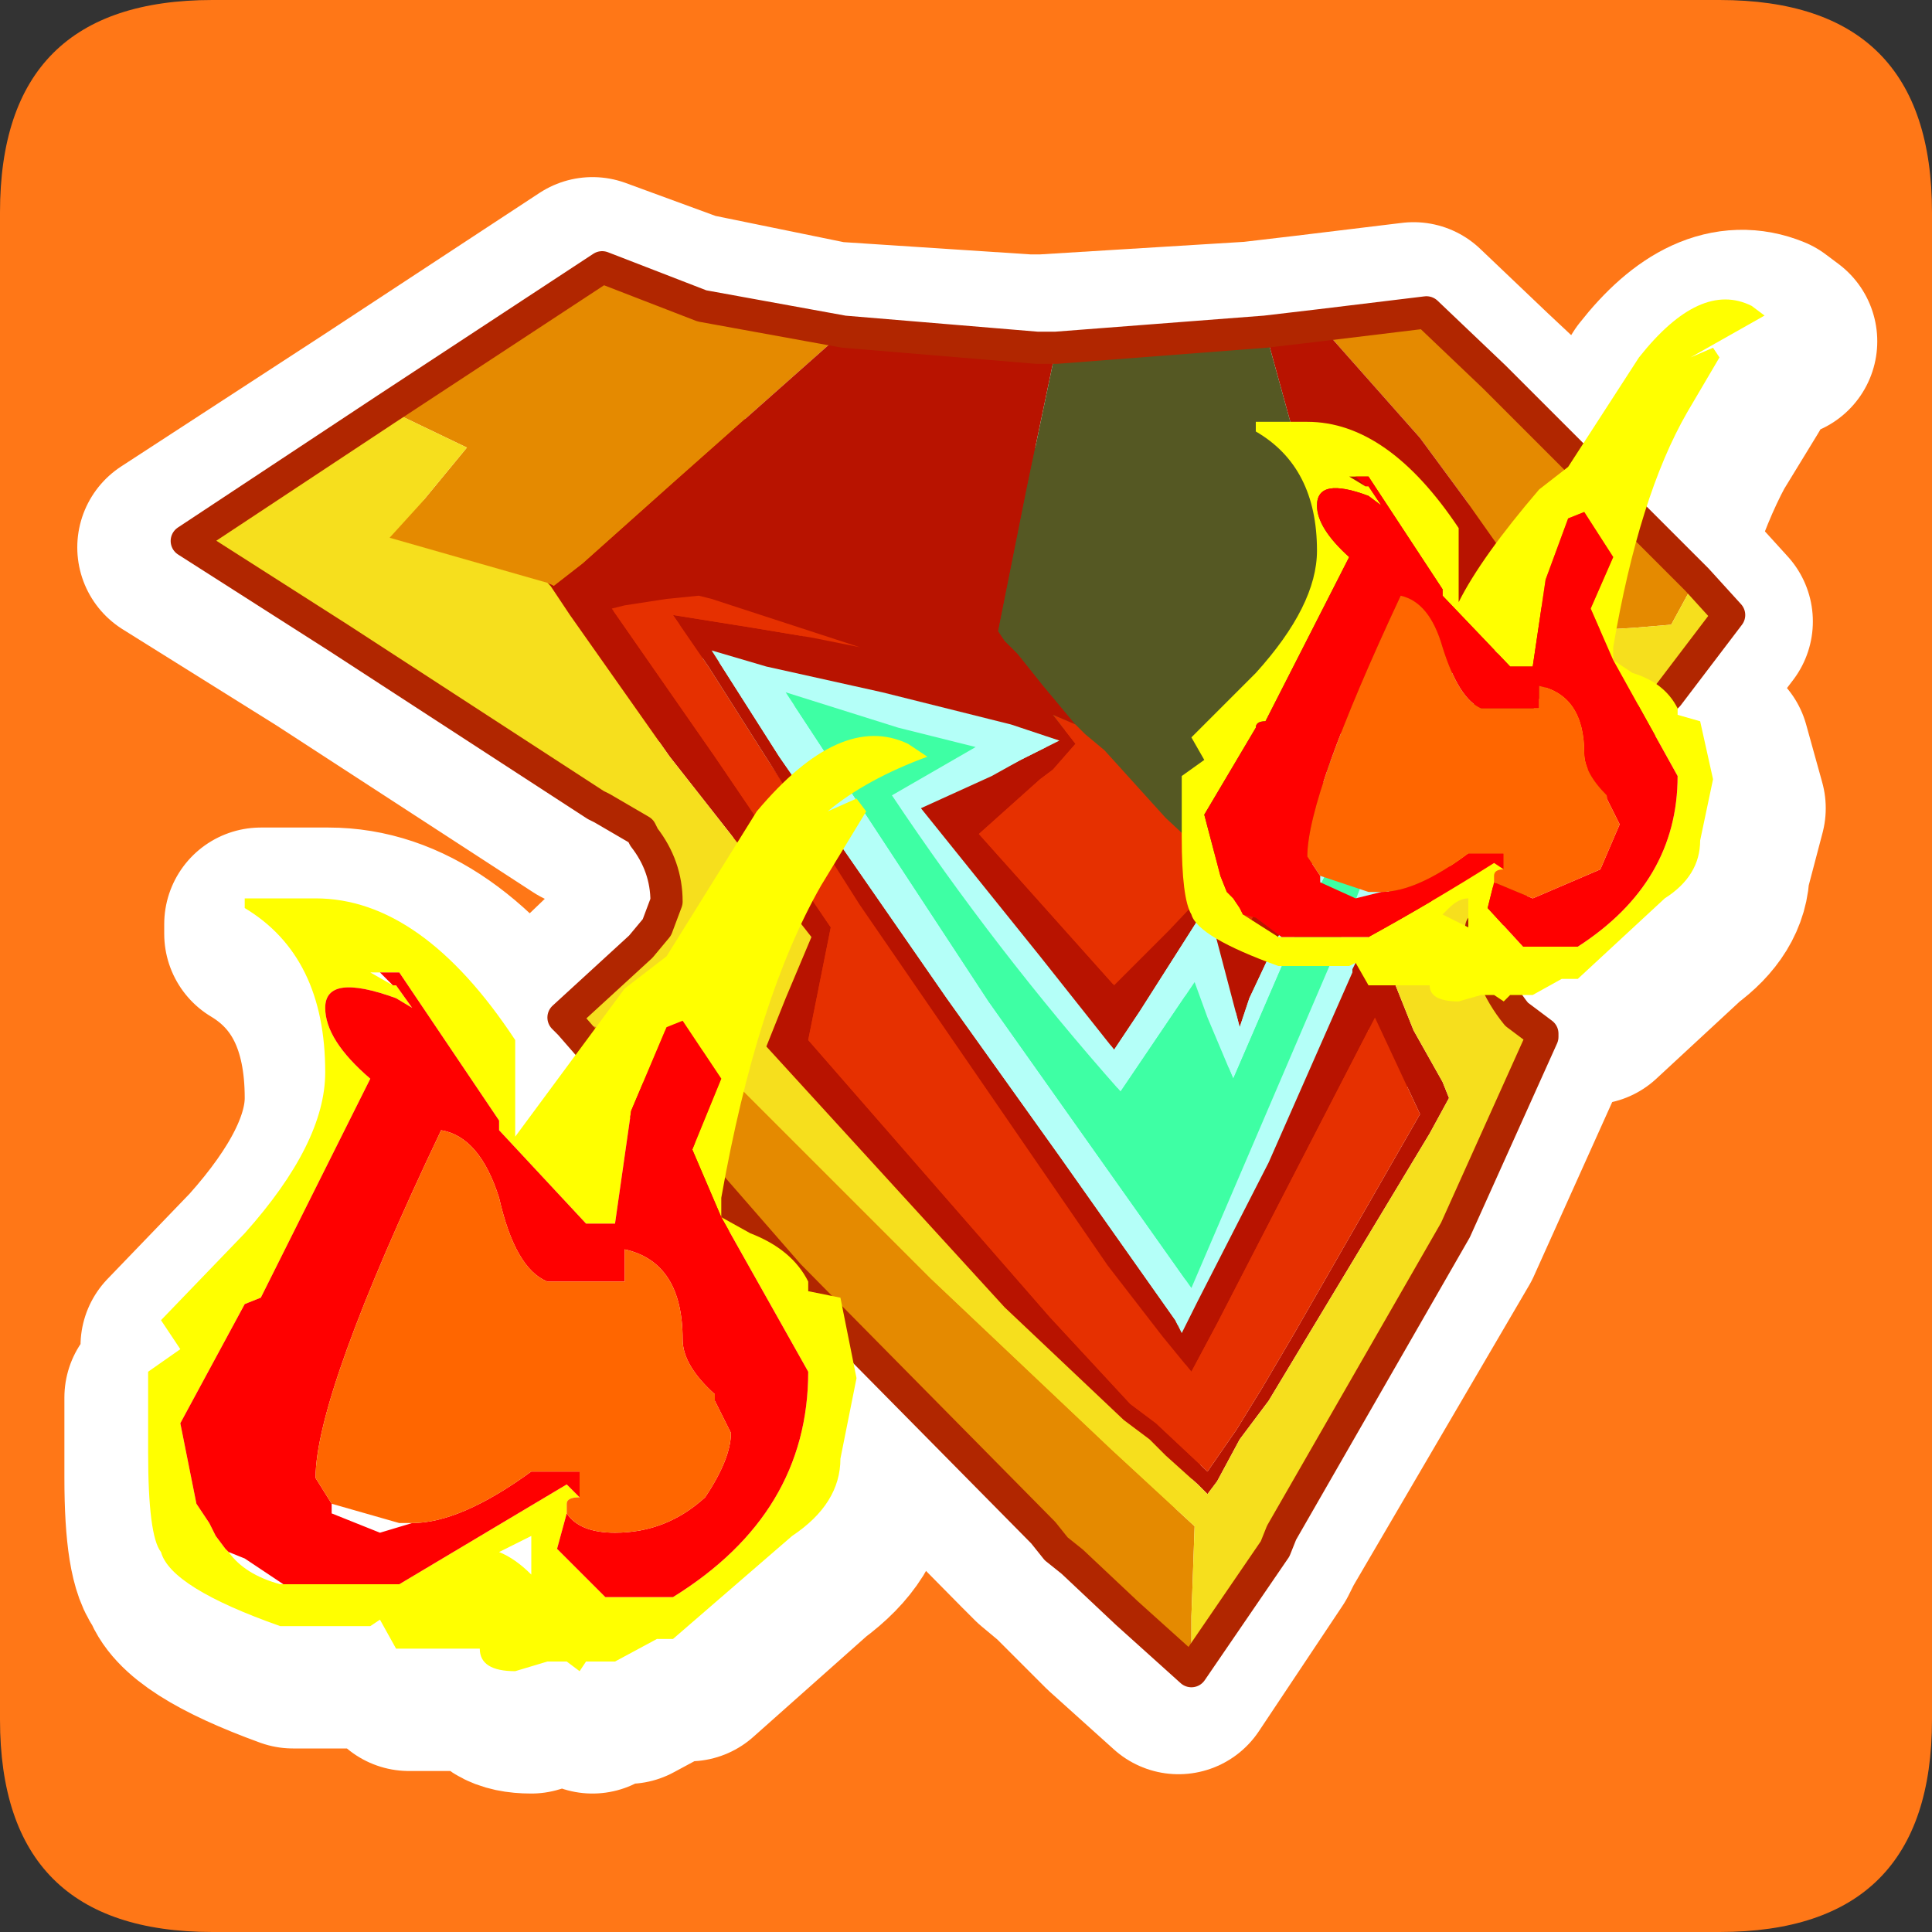 <?xml version="1.0" encoding="UTF-8" standalone="no"?>
<svg xmlns:ffdec="https://www.free-decompiler.com/flash" xmlns:xlink="http://www.w3.org/1999/xlink" ffdec:objectType="frame" height="30.0px" width="30.0px" xmlns="http://www.w3.org/2000/svg">
  <rect width="100%" height="100%" fill="#333333" stroke="none"/>
  <g transform="matrix(1.0, 0.0, 0.0, 1.0, 0.0, 0.0)">
    <use ffdec:characterId="1" height="30.0" transform="matrix(1.0, 0.0, 0.0, 1.0, 0.0, 0.0)" width="30.0" xlink:href="#shape0"/>
  </g>
  <defs>
    <g id="shape0" transform="matrix(1.0, 0.0, 0.0, 1.0, 0.0, 0.0)">
      <path d="M0.0 0.0 L30.0 0.0 30.0 30.0 0.0 30.0 0.0 0.0" fill="#33cc66" fill-opacity="0.0" fill-rule="evenodd" stroke="none"/>
      <path d="M26.7 0.0 Q30.0 0.0 30.0 3.3 L30.0 26.7 Q30.0 30.0 26.7 30.0 L3.3 30.0 Q0.0 30.0 0.0 26.7 L0.0 3.3 Q0.0 0.0 3.3 0.0 L26.7 0.0" fill="#ff7717" fill-rule="evenodd" stroke="none"/>
      <path d="M6.15 15.5 L6.0 15.5 6.35 15.7 6.65 16.05 6.35 15.9 Q5.3 15.5 5.3 16.05 5.3 16.55 6.0 17.1 L4.3 20.55 4.05 20.65 3.05 22.45 3.3 23.7 3.5 24.05 3.6 24.25 3.7 24.4 3.75 24.5 Q4.05 24.85 4.55 25.0 L4.6 25.0 6.4 25.0 9.05 23.45 9.2 23.65 9.05 23.7 9.05 23.9 8.9 24.4 Q8.9 24.6 9.65 25.2 L10.7 25.2 Q12.8 23.9 12.8 21.7 L11.45 19.3 11.0 18.25 11.45 17.1 10.85 16.25 10.55 16.35 10.05 17.65 9.75 19.4 9.35 19.4 7.95 17.95 7.95 17.8 Q6.95 15.9 6.4 15.5 L6.15 15.5 M25.25 10.7 L25.6 10.9 26.3 11.45 26.3 11.55 26.6 11.65 26.85 12.55 26.6 13.5 Q26.6 14.0 26.05 14.4 L24.7 15.65 24.5 15.65 24.0 15.85 23.7 15.85 23.6 15.95 23.45 15.85 23.25 15.85 22.85 15.95 Q22.4 15.95 22.4 15.7 L21.45 15.7 21.3 15.35 21.15 15.45 20.1 15.45 Q18.85 15.0 18.75 14.6 18.55 14.4 18.55 13.4 L18.55 12.45 18.95 12.25 18.75 11.85 19.7 10.9 Q20.65 9.8 20.65 9.0 20.65 7.7 19.7 7.1 L19.7 7.0 20.5 7.0 Q21.75 7.0 22.85 8.65 L22.85 9.75 24.1 8.0 24.6 7.7 25.7 5.95 Q26.6 4.8 27.45 5.15 L27.65 5.3 Q26.95 5.6 26.45 5.95 L26.85 5.8 26.95 5.95 26.4 6.85 Q25.7 8.15 25.25 10.45 L25.25 10.7 24.95 9.9 25.25 9.05 24.8 8.35 24.6 8.45 24.25 9.45 24.0 10.75 23.7 10.75 22.65 9.7 22.65 9.6 21.5 7.8 21.3 7.8 21.15 7.8 21.45 7.95 21.7 8.25 21.45 8.15 Q20.65 7.8 20.65 8.25 20.65 8.65 21.15 9.05 L19.9 11.65 19.7 11.7 18.95 13.05 19.15 14.0 19.3 14.25 19.35 14.4 19.5 14.5 19.5 14.6 20.1 14.95 20.15 14.95 21.5 14.95 23.45 13.8 23.6 13.95 23.45 14.0 23.45 14.15 23.35 14.5 23.9 15.1 24.7 15.1 Q26.3 14.15 26.3 12.45 L25.25 10.7 M11.45 19.3 L11.85 19.55 Q12.5 19.75 12.8 20.3 L12.8 20.4 13.25 20.55 Q13.55 20.9 13.55 21.75 L13.25 23.05 Q13.25 23.7 12.5 24.25 L10.7 25.85 10.4 25.85 9.75 26.2 9.35 26.2 9.2 26.35 9.05 26.2 8.75 26.2 8.25 26.35 Q7.7 26.35 7.7 26.0 L6.35 26.0 6.15 25.55 6.0 25.65 4.55 25.65 Q2.9 25.05 2.75 24.5 2.5 24.25 2.5 22.95 L2.5 21.7 3.05 21.35 2.75 20.9 4.05 19.55 Q5.3 18.15 5.3 17.05 5.3 15.25 4.05 14.5 L4.05 14.35 5.1 14.35 Q6.8 14.35 8.25 16.55 L8.25 18.05 Q8.75 17.1 9.9 15.7 L10.55 15.25 12.0 13.0 Q13.25 11.45 14.35 11.95 L14.6 12.15 Q13.7 12.5 13.05 13.0 L13.55 12.8 13.7 13.0 13.0 14.15 Q12.0 15.9 11.45 19.0 L11.45 19.05 11.45 19.3 M23.05 14.85 L23.05 14.4 Q22.85 14.4 22.75 14.5 L22.65 14.6 23.05 14.85 M8.1 24.4 L7.95 24.5 8.45 24.85 8.45 24.25 8.1 24.4" fill="#ffff00" fill-rule="evenodd" stroke="none"/>
      <path d="M6.35 15.7 L6.15 15.5 6.4 15.5 Q6.95 15.9 7.95 17.8 L7.95 17.95 9.35 19.4 9.75 19.4 10.05 17.65 10.55 16.35 10.85 16.25 11.45 17.1 11.0 18.25 11.45 19.3 12.8 21.7 Q12.8 23.9 10.7 25.2 L9.65 25.2 Q8.9 24.6 8.9 24.4 L9.05 23.9 Q9.2 24.2 9.75 24.2 10.55 24.2 11.15 23.65 L11.6 22.65 11.3 22.15 11.3 22.05 Q10.85 21.6 10.85 21.2 10.85 20.0 9.9 19.8 L9.9 20.3 8.75 20.3 Q8.25 20.1 7.95 19.0 7.7 18.05 7.05 17.95 5.1 22.05 5.1 23.35 L5.4 23.7 5.4 23.9 6.15 24.2 6.65 24.05 Q7.4 24.05 8.45 23.25 L9.2 23.25 9.2 23.65 9.05 23.45 6.4 25.0 4.6 25.0 4.05 24.6 3.75 24.5 3.7 24.4 3.6 24.25 3.5 24.05 3.3 23.7 3.05 22.45 4.05 20.65 4.3 20.55 6.0 17.1 Q5.3 16.55 5.3 16.05 5.3 15.5 6.35 15.9 L6.65 16.05 6.35 15.7 M25.25 10.7 L26.3 12.45 Q26.3 14.15 24.7 15.1 L23.9 15.1 23.35 14.5 23.45 14.15 Q23.6 14.4 24.0 14.4 L25.05 13.95 25.35 13.2 25.15 12.85 25.15 12.75 24.8 12.15 Q24.8 11.2 24.1 11.05 L24.1 11.45 23.25 11.45 Q22.85 11.3 22.65 10.45 22.4 9.75 22.0 9.7 20.5 12.75 20.5 13.7 L20.75 14.0 20.75 14.15 21.3 14.4 21.7 14.25 Q22.25 14.25 23.05 13.7 L23.6 13.7 23.6 13.95 23.45 13.8 21.5 14.95 20.15 14.95 19.7 14.65 19.5 14.6 19.5 14.5 19.35 14.4 19.3 14.25 19.15 14.0 18.95 13.05 19.7 11.7 19.9 11.65 21.15 9.05 Q20.65 8.65 20.65 8.25 20.65 7.8 21.45 8.15 L21.7 8.25 21.45 7.95 21.3 7.8 21.5 7.8 22.65 9.6 22.65 9.7 23.7 10.75 24.0 10.75 24.25 9.45 24.6 8.45 24.8 8.35 25.25 9.05 24.95 9.9 25.25 10.7" fill="#ff0000" fill-rule="evenodd" stroke="none"/>
      <path d="M9.2 23.65 L9.2 23.25 8.45 23.25 Q7.4 24.05 6.65 24.05 L6.4 24.05 Q5.85 24.05 5.4 23.7 L5.1 23.35 Q5.1 22.05 7.05 17.95 7.7 18.05 7.95 19.0 8.25 20.1 8.75 20.3 L9.9 20.3 9.9 19.8 Q10.85 20.0 10.85 21.2 10.85 21.6 11.3 22.05 L11.3 22.15 11.6 22.65 11.15 23.65 Q10.55 24.2 9.75 24.2 9.2 24.2 9.05 23.9 L9.05 23.7 9.2 23.65 M23.45 14.15 L23.45 14.0 23.6 13.95 23.6 13.7 23.05 13.7 Q22.25 14.25 21.7 14.25 L21.5 14.25 20.75 14.0 20.5 13.7 Q20.5 12.75 22.0 9.7 22.4 9.75 22.65 10.45 22.85 11.3 23.25 11.45 L24.1 11.45 24.1 11.05 Q24.8 11.2 24.8 12.15 L25.15 12.75 25.15 12.85 25.35 13.2 25.05 13.95 24.0 14.4 Q23.6 14.4 23.45 14.15" fill="#ff6600" fill-rule="evenodd" stroke="none"/>
      <path d="M6.35 15.7 L6.15 15.5 6.0 15.5 6.35 15.7 6.65 16.05 6.35 15.9 Q5.3 15.5 5.3 16.05 5.3 16.55 6.0 17.1 L4.3 20.55 4.05 20.65 3.05 22.45 3.3 23.7 3.5 24.05 3.6 24.25 3.7 24.4 3.75 24.5 4.05 24.6 4.6 25.0 6.4 25.0 9.05 23.45 9.2 23.65 9.2 23.25 8.45 23.25 Q7.4 24.05 6.65 24.05 L6.15 24.2 5.4 23.9 5.4 23.7 5.1 23.35 Q5.1 22.05 7.05 17.95 7.7 18.05 7.95 19.0 8.25 20.1 8.75 20.3 L9.9 20.3 9.9 19.8 Q10.85 20.0 10.85 21.2 10.85 21.6 11.3 22.05 L11.3 22.15 11.6 22.65 11.15 23.65 Q10.55 24.2 9.75 24.2 9.2 24.2 9.05 23.9 L8.9 24.4 Q8.9 24.6 9.65 25.2 L10.7 25.2 Q12.8 23.9 12.8 21.7 L11.45 19.3 11.0 18.25 11.45 17.1 10.85 16.25 10.55 16.35 10.05 17.65 9.75 19.4 9.35 19.4 7.95 17.95 7.95 17.8 Q6.95 15.9 6.4 15.5 L6.15 15.5 M11.45 19.3 L11.45 19.05 11.45 19.0 Q12.0 15.9 13.0 14.15 L13.7 13.0 13.55 12.8 13.05 13.0 Q13.7 12.5 14.6 12.15 L14.35 11.95 Q13.25 11.45 12.0 13.0 L10.55 15.25 9.9 15.7 Q8.75 17.1 8.25 18.05 L8.25 16.55 Q6.8 14.35 5.1 14.35 L4.05 14.35 4.05 14.5 Q5.3 15.25 5.3 17.05 5.3 18.15 4.05 19.55 L2.75 20.9 3.05 21.35 2.5 21.7 2.5 22.95 Q2.5 24.25 2.75 24.5 2.9 25.05 4.55 25.65 L6.0 25.65 6.15 25.55 6.35 26.0 7.7 26.0 Q7.7 26.35 8.25 26.35 L8.75 26.2 9.05 26.2 9.2 26.35 9.35 26.2 9.75 26.2 10.4 25.85 10.7 25.85 12.5 24.25 Q13.25 23.7 13.25 23.05 L13.55 21.75 Q13.55 20.9 13.25 20.55 L12.8 20.4 12.8 20.3 Q12.5 19.75 11.85 19.55 L11.45 19.3 M25.25 10.7 L25.25 10.45 Q25.7 8.15 26.4 6.85 L26.95 5.95 26.85 5.8 26.45 5.95 Q26.95 5.6 27.65 5.3 L27.45 5.15 Q26.6 4.8 25.7 5.95 L24.6 7.7 24.1 8.0 22.85 9.75 22.85 8.65 Q21.75 7.0 20.5 7.0 L19.7 7.0 19.7 7.1 Q20.65 7.7 20.65 9.0 20.65 9.8 19.7 10.9 L18.75 11.85 18.95 12.25 18.55 12.45 18.55 13.4 Q18.55 14.4 18.75 14.6 18.85 15.0 20.1 15.45 L21.15 15.45 21.3 15.35 21.45 15.7 22.4 15.7 Q22.4 15.95 22.85 15.95 L23.25 15.85 23.45 15.85 23.6 15.95 23.7 15.85 24.0 15.85 24.5 15.65 24.7 15.65 26.05 14.4 Q26.6 14.0 26.6 13.5 L26.85 12.55 26.6 11.65 26.3 11.55 26.3 11.45 25.6 10.9 25.25 10.7 26.3 12.45 Q26.3 14.15 24.7 15.1 L23.9 15.1 23.35 14.5 23.45 14.15 23.45 14.0 23.6 13.95 23.45 13.8 21.5 14.95 20.15 14.95 20.1 14.95 19.5 14.6 19.5 14.5 19.35 14.4 19.3 14.25 19.15 14.0 18.95 13.05 19.7 11.7 19.9 11.65 21.15 9.05 Q20.65 8.65 20.65 8.25 20.65 7.8 21.45 8.15 L21.7 8.25 21.45 7.95 21.15 7.8 21.3 7.8 21.5 7.8 22.65 9.6 22.65 9.7 23.7 10.75 24.0 10.75 24.25 9.45 24.6 8.45 24.8 8.35 25.25 9.05 24.95 9.9 25.25 10.7 M21.45 7.95 L21.3 7.8 M20.75 14.0 L20.5 13.7 Q20.5 12.75 22.0 9.7 22.4 9.75 22.65 10.45 22.85 11.3 23.25 11.45 L24.1 11.45 24.1 11.05 Q24.8 11.2 24.8 12.15 L25.15 12.75 25.15 12.85 25.35 13.2 25.05 13.95 24.0 14.4 Q23.6 14.4 23.45 14.15 M21.7 14.25 L21.3 14.4 20.75 14.15 20.75 14.0 21.5 14.25 21.7 14.25 Q22.25 14.25 23.05 13.7 L23.6 13.7 23.6 13.95 M23.05 14.85 L23.05 14.4 Q22.85 14.4 22.75 14.5 L22.65 14.6 23.05 14.85 M20.15 14.95 L19.7 14.65 19.5 14.6 M6.65 24.05 L6.4 24.05 Q5.85 24.05 5.4 23.7 M9.05 23.9 L9.05 23.7 9.2 23.65 M8.1 24.4 L7.95 24.5 8.45 24.85 8.45 24.25 8.1 24.4 M4.6 25.0 L4.55 25.0 Q4.05 24.85 3.75 24.5" fill="none" stroke="#ffffff" stroke-linecap="round" stroke-linejoin="round" stroke-width="3.0"/>
      <path d="M5.85 6.45 L9.2 4.25 10.7 4.8 12.9 5.25 10.25 7.6 8.85 8.8 8.4 9.2 8.3 9.15 7.25 8.8 5.9 8.45 6.35 7.9 7.05 7.05 5.85 6.45 M20.3 5.15 L21.95 4.95 23.0 5.95 24.6 7.45 26.15 9.1 26.05 9.25 25.75 9.8 25.2 9.85 24.3 9.9 24.05 9.9 23.95 9.8 23.9 9.6 23.8 9.55 22.6 7.85 21.9 6.9 20.3 5.15 M18.3 26.05 L17.3 25.15 16.5 24.35 16.2 24.1 16.0 23.9 12.05 19.9 8.65 16.0 9.65 16.1 10.4 16.1 14.25 19.95 17.05 22.6 18.35 23.8 18.3 25.2 18.3 26.05" fill="#e58a00" fill-rule="evenodd" stroke="none"/>
      <path d="M5.85 6.45 L7.05 7.05 6.35 7.9 5.9 8.45 7.25 8.8 8.3 9.15 8.35 9.2 8.65 9.65 10.2 11.85 12.4 14.65 12.0 15.6 11.75 16.35 15.4 20.4 17.3 22.1 17.65 22.45 17.95 22.7 18.4 23.15 18.45 23.15 18.6 23.3 18.7 23.1 19.1 22.45 19.5 21.85 22.0 17.7 22.3 17.15 22.2 16.9 21.8 16.1 21.45 15.35 21.4 15.25 21.95 14.25 23.05 12.15 23.45 11.4 24.15 10.1 24.3 9.9 25.2 9.85 25.75 9.8 26.05 9.25 26.15 9.1 26.65 9.65 25.7 10.9 25.55 11.05 24.85 11.95 22.8 14.5 Q22.9 15.3 23.35 15.85 L23.8 16.15 23.8 16.2 22.45 19.2 19.7 23.9 19.6 24.1 18.3 26.05 18.3 25.2 18.35 23.8 17.05 22.6 14.25 19.95 10.4 16.1 9.65 16.1 8.65 16.0 8.6 15.9 9.8 14.75 10.0 14.5 10.15 14.1 9.85 13.1 9.8 13.0 9.2 12.65 9.1 12.6 5.1 10.0 2.7 8.5 5.85 6.45" fill="#f6df1d" fill-rule="evenodd" stroke="none"/>
      <path d="M8.3 9.15 L8.4 9.2 8.85 8.8 10.25 7.6 12.9 5.25 15.95 5.45 16.2 5.45 15.8 7.65 15.3 9.9 15.4 10.05 15.6 10.25 16.0 10.75 16.55 11.35 16.15 11.2 16.55 11.65 16.15 12.05 15.95 12.2 15.0 13.05 17.15 15.4 17.95 14.55 18.8 13.65 19.0 14.1 19.2 14.55 20.1 12.65 19.5 11.85 19.55 11.75 19.8 11.3 19.95 10.85 20.7 9.15 20.5 8.4 19.9 6.7 19.45 5.25 20.3 5.15 21.9 6.9 22.6 7.85 23.8 9.55 23.9 9.6 23.95 9.8 24.05 9.9 24.3 9.9 24.15 10.1 23.45 11.4 23.05 12.15 21.95 14.25 21.4 15.25 21.45 15.35 21.8 16.1 22.2 16.9 22.3 17.15 22.0 17.7 19.5 21.85 19.1 22.45 18.7 23.1 18.6 23.3 18.45 23.15 18.4 23.15 17.95 22.7 17.65 22.45 17.3 22.1 15.4 20.4 11.75 16.35 12.0 15.6 12.4 14.65 10.2 11.85 8.65 9.65 8.35 9.2 8.3 9.15 M22.95 10.45 L23.15 10.1 19.9 11.9 20.1 12.05 20.3 12.2 20.65 12.5 20.4 13.05 19.25 15.6 19.05 16.05 18.6 14.1 17.5 15.8 17.15 16.4 15.95 14.95 14.1 12.65 Q14.55 12.4 15.25 12.1 L15.65 11.9 16.25 11.6 15.5 11.35 13.5 10.8 13.05 10.75 11.75 10.45 10.85 10.2 11.95 11.85 14.55 15.6 16.25 18.05 18.05 20.6 18.15 20.8 18.45 20.3 19.5 18.15 20.8 15.2 20.8 15.15 21.0 14.75 22.95 10.45 M11.5 9.85 L12.4 10.0 13.2 10.1 10.85 9.4 10.65 9.35 10.15 9.4 9.5 9.5 9.3 9.55 10.9 11.85 12.7 14.5 12.35 16.25 16.1 20.55 17.35 21.9 17.75 22.2 18.6 22.95 19.0 22.3 19.4 21.65 19.95 20.8 21.9 17.4 21.2 15.9 18.7 20.65 18.3 21.4 17.9 20.85 17.0 19.75 Q14.9 16.95 13.2 14.15 L10.8 10.45 10.25 9.65 11.5 9.85" fill="#b81300" fill-rule="evenodd" stroke="none"/>
      <path d="M16.2 5.45 L19.45 5.25 19.9 6.7 20.5 8.4 20.7 9.15 19.95 10.85 19.8 11.3 19.55 11.75 19.5 11.85 18.65 13.35 18.6 13.45 17.95 12.75 16.95 11.75 16.65 11.45 16.55 11.35 16.0 10.75 15.6 10.25 15.4 10.05 15.3 9.9 15.8 7.65 16.2 5.45" fill="#555823" fill-rule="evenodd" stroke="none"/>
      <path d="M22.95 10.45 L21.0 14.75 20.8 15.15 20.8 15.2 19.5 18.15 18.45 20.3 18.15 20.8 18.05 20.6 16.25 18.05 14.55 15.6 11.95 11.85 10.85 10.2 11.75 10.45 13.05 10.75 13.5 10.8 15.5 11.35 16.25 11.6 15.65 11.9 15.25 12.1 Q14.55 12.4 14.1 12.65 L15.95 14.95 17.15 16.4 17.5 15.8 18.6 14.1 19.05 16.05 19.25 15.6 20.4 13.05 20.65 12.5 20.3 12.2 20.1 12.05 19.9 11.9 23.15 10.1 22.95 10.45 M21.4 12.65 L21.8 11.6 21.95 11.2 20.3 12.0 21.0 12.45 19.95 14.65 18.95 16.85 18.6 15.9 18.35 15.35 17.25 17.05 Q15.3 14.85 13.65 12.45 L14.95 11.7 13.8 11.4 12.0 10.85 15.2 15.65 18.3 20.1 20.6 14.85 21.4 12.65" fill="#b4fff8" fill-rule="evenodd" stroke="none"/>
      <path d="M21.4 12.65 L20.6 14.85 18.3 20.1 15.2 15.65 12.0 10.85 13.8 11.4 14.95 11.7 13.65 12.45 Q15.3 14.85 17.25 17.05 L18.35 15.35 18.6 15.9 18.95 16.85 19.95 14.65 21.0 12.45 20.3 12.0 21.95 11.2 21.8 11.6 21.4 12.65" fill="#3effa4" fill-rule="evenodd" stroke="none"/>
      <path d="M19.5 11.85 L20.1 12.65 19.2 14.55 19.0 14.1 18.8 13.65 17.95 14.55 17.15 15.4 15.0 13.05 15.95 12.2 16.15 12.05 16.55 11.65 16.15 11.2 16.55 11.35 16.65 11.45 16.95 11.75 17.95 12.75 18.6 13.45 18.65 13.35 19.5 11.85 M11.5 9.85 L10.25 9.65 10.8 10.45 13.2 14.15 Q14.9 16.95 17.0 19.75 L17.9 20.85 18.3 21.4 18.7 20.65 21.2 15.9 21.9 17.4 19.95 20.8 19.4 21.65 19.0 22.3 18.6 22.95 17.75 22.2 17.35 21.9 16.1 20.55 12.35 16.25 12.7 14.5 10.9 11.85 9.3 9.55 9.5 9.5 10.15 9.4 10.65 9.35 10.85 9.4 13.2 10.1 12.4 10.0 11.5 9.85" fill="#e63000" fill-rule="evenodd" stroke="none"/>
      <path d="M12.9 5.25 L10.7 4.8 9.2 4.25 5.85 6.45 2.7 8.5 5.1 10.0 9.1 12.6 9.2 12.65 9.8 13.0 9.85 13.1 10.15 14.1 10.0 14.5 9.8 14.75 8.6 15.9 8.65 16.0 12.05 19.9 16.0 23.9 16.2 24.1 16.5 24.35 17.3 25.15 18.3 26.05 19.6 24.1 19.7 23.9 22.45 19.2 23.8 16.2 23.8 16.15 23.35 15.85 Q22.9 15.3 22.8 14.5 L24.85 11.95 25.55 11.05 25.7 10.9 26.65 9.65 26.15 9.1 24.6 7.45 23.0 5.95 21.95 4.95 20.3 5.15 19.45 5.25 16.2 5.45 15.95 5.45 12.9 5.25 Z" fill="none" stroke="#ffffff" stroke-linecap="round" stroke-linejoin="round" stroke-width="3.0"/>
      <path d="M6.0 6.35 L9.35 4.15 10.9 4.75 13.1 5.15 10.45 7.5 9.05 8.75 8.6 9.1 8.5 9.05 7.45 8.75 6.05 8.35 6.55 7.8 7.25 6.95 6.0 6.35 M20.5 5.05 L22.15 4.85 23.2 5.85 24.75 7.4 26.35 9.0 26.25 9.15 25.95 9.7 25.35 9.75 24.5 9.8 24.25 9.8 24.15 9.7 24.05 9.5 23.95 9.45 22.75 7.75 22.05 6.8 20.5 5.05 M18.5 25.95 L17.5 25.05 16.65 24.25 16.4 24.05 16.2 23.8 12.25 19.8 8.85 15.9 9.85 16.0 10.6 16.0 14.45 19.85 17.25 22.5 18.55 23.7 18.5 25.1 18.5 25.95" fill="#e58a00" fill-rule="evenodd" stroke="none"/>
      <path d="M8.5 9.05 L8.6 9.1 9.05 8.75 10.45 7.5 13.1 5.15 16.1 5.4 16.4 5.4 15.95 7.55 15.5 9.8 15.6 9.95 15.8 10.15 16.2 10.65 16.7 11.25 16.35 11.1 16.7 11.55 16.35 11.95 16.15 12.1 15.2 12.95 17.3 15.3 18.15 14.45 19.0 13.55 19.2 14.0 19.35 14.45 20.3 12.55 19.7 11.75 19.75 11.65 19.95 11.2 20.15 10.75 20.9 9.05 20.65 8.3 20.05 6.6 19.65 5.15 20.5 5.05 22.05 6.8 22.75 7.75 23.95 9.45 24.05 9.5 24.15 9.7 24.25 9.8 24.5 9.8 24.35 10.0 24.35 10.05 23.65 11.3 23.25 12.05 22.15 14.15 21.6 15.15 21.65 15.25 21.95 16.0 22.4 16.8 22.5 17.05 22.2 17.6 19.7 21.75 19.25 22.35 18.9 23.0 18.75 23.2 18.6 23.05 18.1 22.6 17.85 22.35 17.45 22.05 15.6 20.3 11.9 16.25 12.2 15.5 12.6 14.55 10.4 11.75 8.85 9.55 8.55 9.1 8.5 9.05 M20.05 11.8 L20.3 11.95 20.5 12.1 20.85 12.4 20.6 12.95 19.4 15.5 19.25 15.95 18.75 14.05 17.7 15.7 17.3 16.3 16.15 14.85 14.3 12.55 15.4 12.05 15.85 11.8 16.45 11.5 15.7 11.25 13.7 10.75 13.25 10.65 11.9 10.35 11.05 10.1 12.1 11.75 14.7 15.5 16.45 17.95 18.25 20.5 18.35 20.7 18.6 20.2 19.7 18.05 21.0 15.1 21.0 15.05 21.2 14.65 23.15 10.35 23.3 10.05 20.05 11.8 M22.05 17.3 L21.35 15.8 18.9 20.55 18.5 21.3 18.05 20.75 17.2 19.65 13.35 14.05 11.0 10.35 10.45 9.55 11.7 9.75 12.6 9.9 13.35 10.05 11.05 9.3 10.85 9.25 10.35 9.3 9.7 9.4 9.5 9.45 11.1 11.75 12.9 14.4 12.55 16.15 16.3 20.45 17.55 21.8 17.95 22.1 18.75 22.85 19.2 22.2 19.6 21.55 20.1 20.7 22.05 17.3" fill="#b81300" fill-rule="evenodd" stroke="none"/>
      <path d="M16.4 5.4 L19.65 5.15 20.05 6.6 20.65 8.3 20.9 9.05 20.15 10.75 19.95 11.2 19.75 11.65 19.7 11.75 18.85 13.25 18.8 13.35 18.1 12.7 17.15 11.65 16.85 11.4 16.7 11.25 16.2 10.65 15.8 10.15 15.6 9.95 15.5 9.8 15.95 7.55 16.4 5.4" fill="#555823" fill-rule="evenodd" stroke="none"/>
      <path d="M6.0 6.35 L7.25 6.95 6.55 7.8 6.05 8.35 7.45 8.75 8.5 9.05 8.55 9.1 8.85 9.55 10.4 11.75 12.6 14.55 12.2 15.5 11.9 16.25 15.6 20.3 17.45 22.05 17.85 22.35 18.1 22.6 18.6 23.05 18.75 23.2 18.9 23.0 19.25 22.35 19.7 21.75 22.2 17.6 22.5 17.05 22.4 16.8 21.95 16.0 21.65 15.25 21.6 15.15 22.15 14.15 23.25 12.05 23.65 11.3 24.35 10.05 24.35 10.0 24.5 9.8 25.35 9.75 25.95 9.7 26.25 9.15 26.35 9.0 26.85 9.55 25.9 10.8 25.75 10.95 25.05 11.85 23.0 14.4 Q23.1 15.2 23.55 15.75 L23.95 16.05 23.95 16.1 22.6 19.1 19.9 23.8 19.8 24.05 18.5 25.95 18.5 25.1 18.55 23.7 17.25 22.5 14.45 19.85 10.6 16.0 9.85 16.0 8.85 15.9 8.75 15.8 9.95 14.7 10.2 14.4 10.35 14.0 Q10.35 13.45 10.0 13.0 L9.95 12.9 9.35 12.55 9.25 12.5 5.25 9.9 2.9 8.4 6.0 6.35" fill="#f6df1d" fill-rule="evenodd" stroke="none"/>
      <path d="M20.05 11.8 L23.3 10.05 23.15 10.35 21.2 14.65 21.0 15.05 21.0 15.1 19.7 18.05 18.6 20.2 18.35 20.7 18.25 20.5 16.45 17.95 14.7 15.5 12.1 11.75 11.05 10.1 11.9 10.35 13.25 10.65 13.7 10.75 15.7 11.25 16.45 11.5 15.85 11.8 15.4 12.05 14.3 12.55 16.15 14.85 17.3 16.3 17.7 15.7 18.75 14.05 19.25 15.95 19.4 15.5 20.6 12.95 20.85 12.4 20.5 12.1 20.3 11.95 20.05 11.8 M21.95 11.5 L22.15 11.1 Q21.55 11.35 20.5 11.9 L21.2 12.35 20.1 14.55 19.15 16.75 18.75 15.8 18.55 15.25 17.4 16.95 Q15.45 14.75 13.85 12.35 L15.15 11.6 13.95 11.3 12.2 10.75 15.35 15.55 18.5 20.0 20.75 14.75 21.6 12.55 21.95 11.5" fill="#b4fff8" fill-rule="evenodd" stroke="none"/>
      <path d="M21.95 11.5 L21.6 12.55 20.75 14.75 18.5 20.0 15.35 15.55 12.2 10.75 13.95 11.3 15.15 11.6 13.85 12.35 Q15.45 14.75 17.4 16.95 L18.55 15.25 18.75 15.8 19.15 16.75 20.1 14.55 21.2 12.35 20.5 11.9 Q21.55 11.35 22.15 11.1 L21.95 11.5" fill="#3effa4" fill-rule="evenodd" stroke="none"/>
      <path d="M19.7 11.75 L20.3 12.55 19.35 14.45 19.2 14.0 19.0 13.55 18.15 14.45 17.3 15.3 15.2 12.95 16.15 12.1 16.35 11.95 16.7 11.55 16.35 11.1 16.7 11.25 16.85 11.4 17.15 11.65 18.1 12.7 18.8 13.35 18.85 13.25 19.7 11.75 M22.05 17.3 L20.1 20.7 19.6 21.55 19.2 22.2 18.75 22.85 17.95 22.1 17.55 21.8 16.3 20.45 12.55 16.15 12.9 14.4 11.1 11.75 9.5 9.45 9.7 9.4 10.35 9.3 10.85 9.25 11.05 9.3 13.35 10.05 12.6 9.9 11.7 9.75 10.45 9.55 11.0 10.35 13.35 14.05 17.2 19.65 18.05 20.75 18.5 21.3 18.9 20.55 21.35 15.8 22.05 17.3" fill="#e63000" fill-rule="evenodd" stroke="none"/>
      <path d="M13.1 5.15 L10.9 4.75 9.35 4.15 6.0 6.35 2.9 8.4 5.25 9.9 9.25 12.5 9.35 12.55 9.95 12.9 10.0 13.0 Q10.35 13.45 10.35 14.0 L10.2 14.4 9.95 14.7 8.75 15.8 8.85 15.9 12.25 19.8 16.2 23.8 16.4 24.05 16.65 24.25 17.5 25.05 18.5 25.95 19.8 24.05 19.9 23.8 22.6 19.1 23.95 16.1 23.95 16.05 23.55 15.75 Q23.1 15.2 23.0 14.4 L25.05 11.85 25.75 10.95 25.9 10.8 26.85 9.55 26.35 9.0 24.75 7.4 23.2 5.85 22.15 4.85 20.5 5.05 19.65 5.15 16.4 5.4 16.1 5.4 13.1 5.15 Z" fill="none" stroke="#b12600" stroke-linecap="round" stroke-linejoin="round" stroke-width="0.5"/>
      <path d="M11.2 18.9 L11.65 19.15 Q12.3 19.4 12.55 19.9 L12.55 20.05 13.05 20.15 13.3 21.4 13.05 22.65 Q13.05 23.35 12.3 23.85 L10.45 25.45 10.2 25.45 9.55 25.8 9.1 25.8 9.0 25.95 8.8 25.8 8.5 25.8 8.0 25.95 Q7.45 25.95 7.45 25.6 L6.15 25.6 5.9 25.15 5.75 25.25 4.35 25.25 Q2.65 24.65 2.5 24.1 2.3 23.85 2.3 22.55 L2.3 21.3 2.8 20.95 2.5 20.5 3.8 19.15 Q5.05 17.75 5.05 16.65 5.05 14.85 3.8 14.1 L3.8 13.95 4.9 13.95 Q6.55 13.95 8.0 16.15 L8.0 17.65 9.7 15.35 10.35 14.85 11.75 12.6 Q13.05 11.05 14.1 11.55 L14.4 11.75 Q13.45 12.1 12.85 12.6 L13.3 12.4 13.45 12.6 12.75 13.75 Q11.75 15.5 11.2 18.6 L11.2 18.65 11.2 18.9 10.75 17.85 11.2 16.75 10.6 15.85 10.35 15.95 9.8 17.25 9.55 19.0 9.1 19.0 7.75 17.55 7.75 17.4 6.2 15.1 5.9 15.1 5.75 15.1 6.1 15.3 6.15 15.3 6.4 15.65 6.15 15.5 Q5.05 15.1 5.05 15.65 5.05 16.15 5.75 16.75 L4.05 20.15 3.8 20.25 2.8 22.1 3.05 23.35 3.25 23.65 3.35 23.85 3.5 24.05 3.55 24.1 Q3.8 24.45 4.35 24.6 L4.4 24.6 6.2 24.6 8.8 23.05 9.0 23.25 Q8.8 23.25 8.8 23.35 L8.8 23.5 8.65 24.05 9.4 24.8 10.45 24.8 Q12.55 23.5 12.55 21.3 L11.2 18.9 M8.25 23.85 L7.85 24.05 7.75 24.1 Q8.0 24.2 8.25 24.45 L8.25 23.85" fill="#ffff00" fill-rule="evenodd" stroke="none"/>
      <path d="M11.2 18.9 L12.55 21.3 Q12.55 23.5 10.45 24.8 L9.4 24.8 8.65 24.05 8.8 23.5 Q9.0 23.8 9.55 23.8 10.35 23.8 10.95 23.25 11.35 22.65 11.35 22.25 L11.1 21.75 11.1 21.65 Q10.6 21.2 10.6 20.8 10.6 19.6 9.7 19.4 L9.7 19.9 8.5 19.9 Q8.0 19.7 7.75 18.6 7.45 17.65 6.85 17.55 4.9 21.65 4.9 22.95 L5.15 23.35 5.15 23.5 5.9 23.8 6.4 23.65 Q7.15 23.65 8.25 22.85 L9.0 22.85 9.0 23.25 8.8 23.05 6.2 24.6 4.4 24.6 3.8 24.2 3.55 24.1 3.5 24.05 3.35 23.85 3.25 23.65 3.05 23.35 2.8 22.1 3.8 20.25 4.05 20.15 5.75 16.75 Q5.05 16.15 5.05 15.65 5.05 15.1 6.15 15.5 L6.4 15.65 6.15 15.3 6.1 15.3 5.9 15.1 6.2 15.1 7.75 17.4 7.75 17.55 9.1 19.0 9.55 19.0 9.8 17.25 10.35 15.95 10.6 15.85 11.2 16.75 10.75 17.85 11.2 18.9" fill="#ff0000" fill-rule="evenodd" stroke="none"/>
      <path d="M8.8 23.5 L8.8 23.35 Q8.8 23.25 9.0 23.25 L9.0 22.85 8.25 22.85 Q7.15 23.65 6.4 23.65 L6.2 23.65 5.15 23.35 4.9 22.95 Q4.9 21.65 6.85 17.55 7.45 17.65 7.75 18.6 8.0 19.7 8.5 19.9 L9.7 19.9 9.7 19.4 Q10.6 19.6 10.6 20.8 10.6 21.2 11.1 21.65 L11.1 21.75 11.35 22.25 Q11.35 22.65 10.95 23.25 10.35 23.8 9.55 23.8 9.0 23.8 8.8 23.5" fill="#ff6600" fill-rule="evenodd" stroke="none"/>
      <path d="M25.05 10.25 L25.35 10.45 Q25.85 10.6 26.05 11.0 L26.05 11.1 26.4 11.2 26.6 12.1 26.4 13.05 Q26.4 13.6 25.85 13.95 L24.5 15.2 24.25 15.2 23.8 15.45 23.45 15.45 23.35 15.55 23.2 15.45 23.0 15.45 22.65 15.55 Q22.2 15.55 22.2 15.3 L21.25 15.3 21.05 14.95 20.95 15.0 19.85 15.0 Q18.6 14.55 18.5 14.2 18.35 13.95 18.35 13.0 L18.35 12.05 18.7 11.8 18.5 11.45 19.5 10.45 Q20.45 9.4 20.45 8.55 20.45 7.25 19.5 6.7 L19.5 6.55 20.3 6.55 Q21.55 6.55 22.65 8.2 L22.65 9.35 Q23.0 8.65 23.9 7.6 L24.35 7.25 25.45 5.55 Q26.4 4.35 27.2 4.75 L27.4 4.9 26.25 5.55 26.6 5.4 26.7 5.55 26.2 6.4 Q25.45 7.7 25.05 10.05 L25.05 10.25 24.7 9.45 25.05 8.65 24.6 7.95 24.35 8.05 24.0 9.0 23.8 10.35 23.45 10.35 22.4 9.25 22.4 9.15 21.25 7.4 21.05 7.4 20.95 7.4 21.2 7.55 21.25 7.55 21.45 7.85 21.25 7.7 Q20.45 7.4 20.45 7.85 20.45 8.2 20.95 8.65 L19.65 11.2 Q19.5 11.2 19.5 11.3 L18.7 12.65 18.95 13.6 19.05 13.85 19.15 13.95 19.25 14.1 19.3 14.2 19.85 14.55 19.9 14.55 21.25 14.55 Q22.25 14.0 23.2 13.4 L23.35 13.5 Q23.2 13.5 23.2 13.6 L23.2 13.7 23.1 14.1 23.65 14.7 24.5 14.7 Q26.05 13.7 26.05 12.05 L25.05 10.25 M22.4 14.2 L22.8 14.4 22.8 13.95 Q22.65 13.95 22.5 14.1 L22.4 14.2" fill="#ffff00" fill-rule="evenodd" stroke="none"/>
      <path d="M25.05 10.25 L26.05 12.05 Q26.05 13.7 24.5 14.7 L23.65 14.7 23.1 14.1 23.2 13.7 23.8 13.95 24.85 13.5 25.15 12.8 24.95 12.4 24.95 12.35 Q24.6 12.0 24.6 11.7 24.6 10.8 23.9 10.65 L23.9 11.0 23.0 11.0 Q22.65 10.85 22.4 10.05 22.2 9.35 21.75 9.25 20.3 12.35 20.3 13.3 L20.5 13.6 20.5 13.7 21.05 13.95 21.45 13.85 Q22.0 13.85 22.8 13.25 L23.35 13.25 23.35 13.5 23.2 13.4 Q22.25 14.0 21.25 14.55 L19.9 14.55 19.5 14.25 19.3 14.2 19.25 14.1 19.15 13.95 19.05 13.85 18.95 13.6 18.7 12.65 19.5 11.3 Q19.5 11.2 19.65 11.2 L20.95 8.65 Q20.45 8.2 20.45 7.85 20.45 7.4 21.25 7.7 L21.45 7.85 21.25 7.55 21.2 7.55 21.05 7.4 21.25 7.4 22.4 9.15 22.4 9.25 23.45 10.35 23.8 10.35 24.0 9.0 24.35 8.05 24.6 7.95 25.05 8.65 24.7 9.45 25.05 10.25" fill="#ff0000" fill-rule="evenodd" stroke="none"/>
      <path d="M23.2 13.7 L23.2 13.6 Q23.2 13.5 23.35 13.5 L23.35 13.25 22.8 13.25 Q22.0 13.85 21.45 13.85 L21.25 13.85 20.5 13.6 20.3 13.3 Q20.3 12.35 21.75 9.25 22.2 9.35 22.4 10.05 22.65 10.85 23.0 11.0 L23.9 11.0 23.9 10.65 Q24.6 10.8 24.6 11.7 24.6 12.0 24.95 12.35 L24.95 12.4 25.15 12.8 24.85 13.5 23.8 13.95 23.2 13.7" fill="#ff6600" fill-rule="evenodd" stroke="none"/>
    </g>
  </defs>
</svg>

